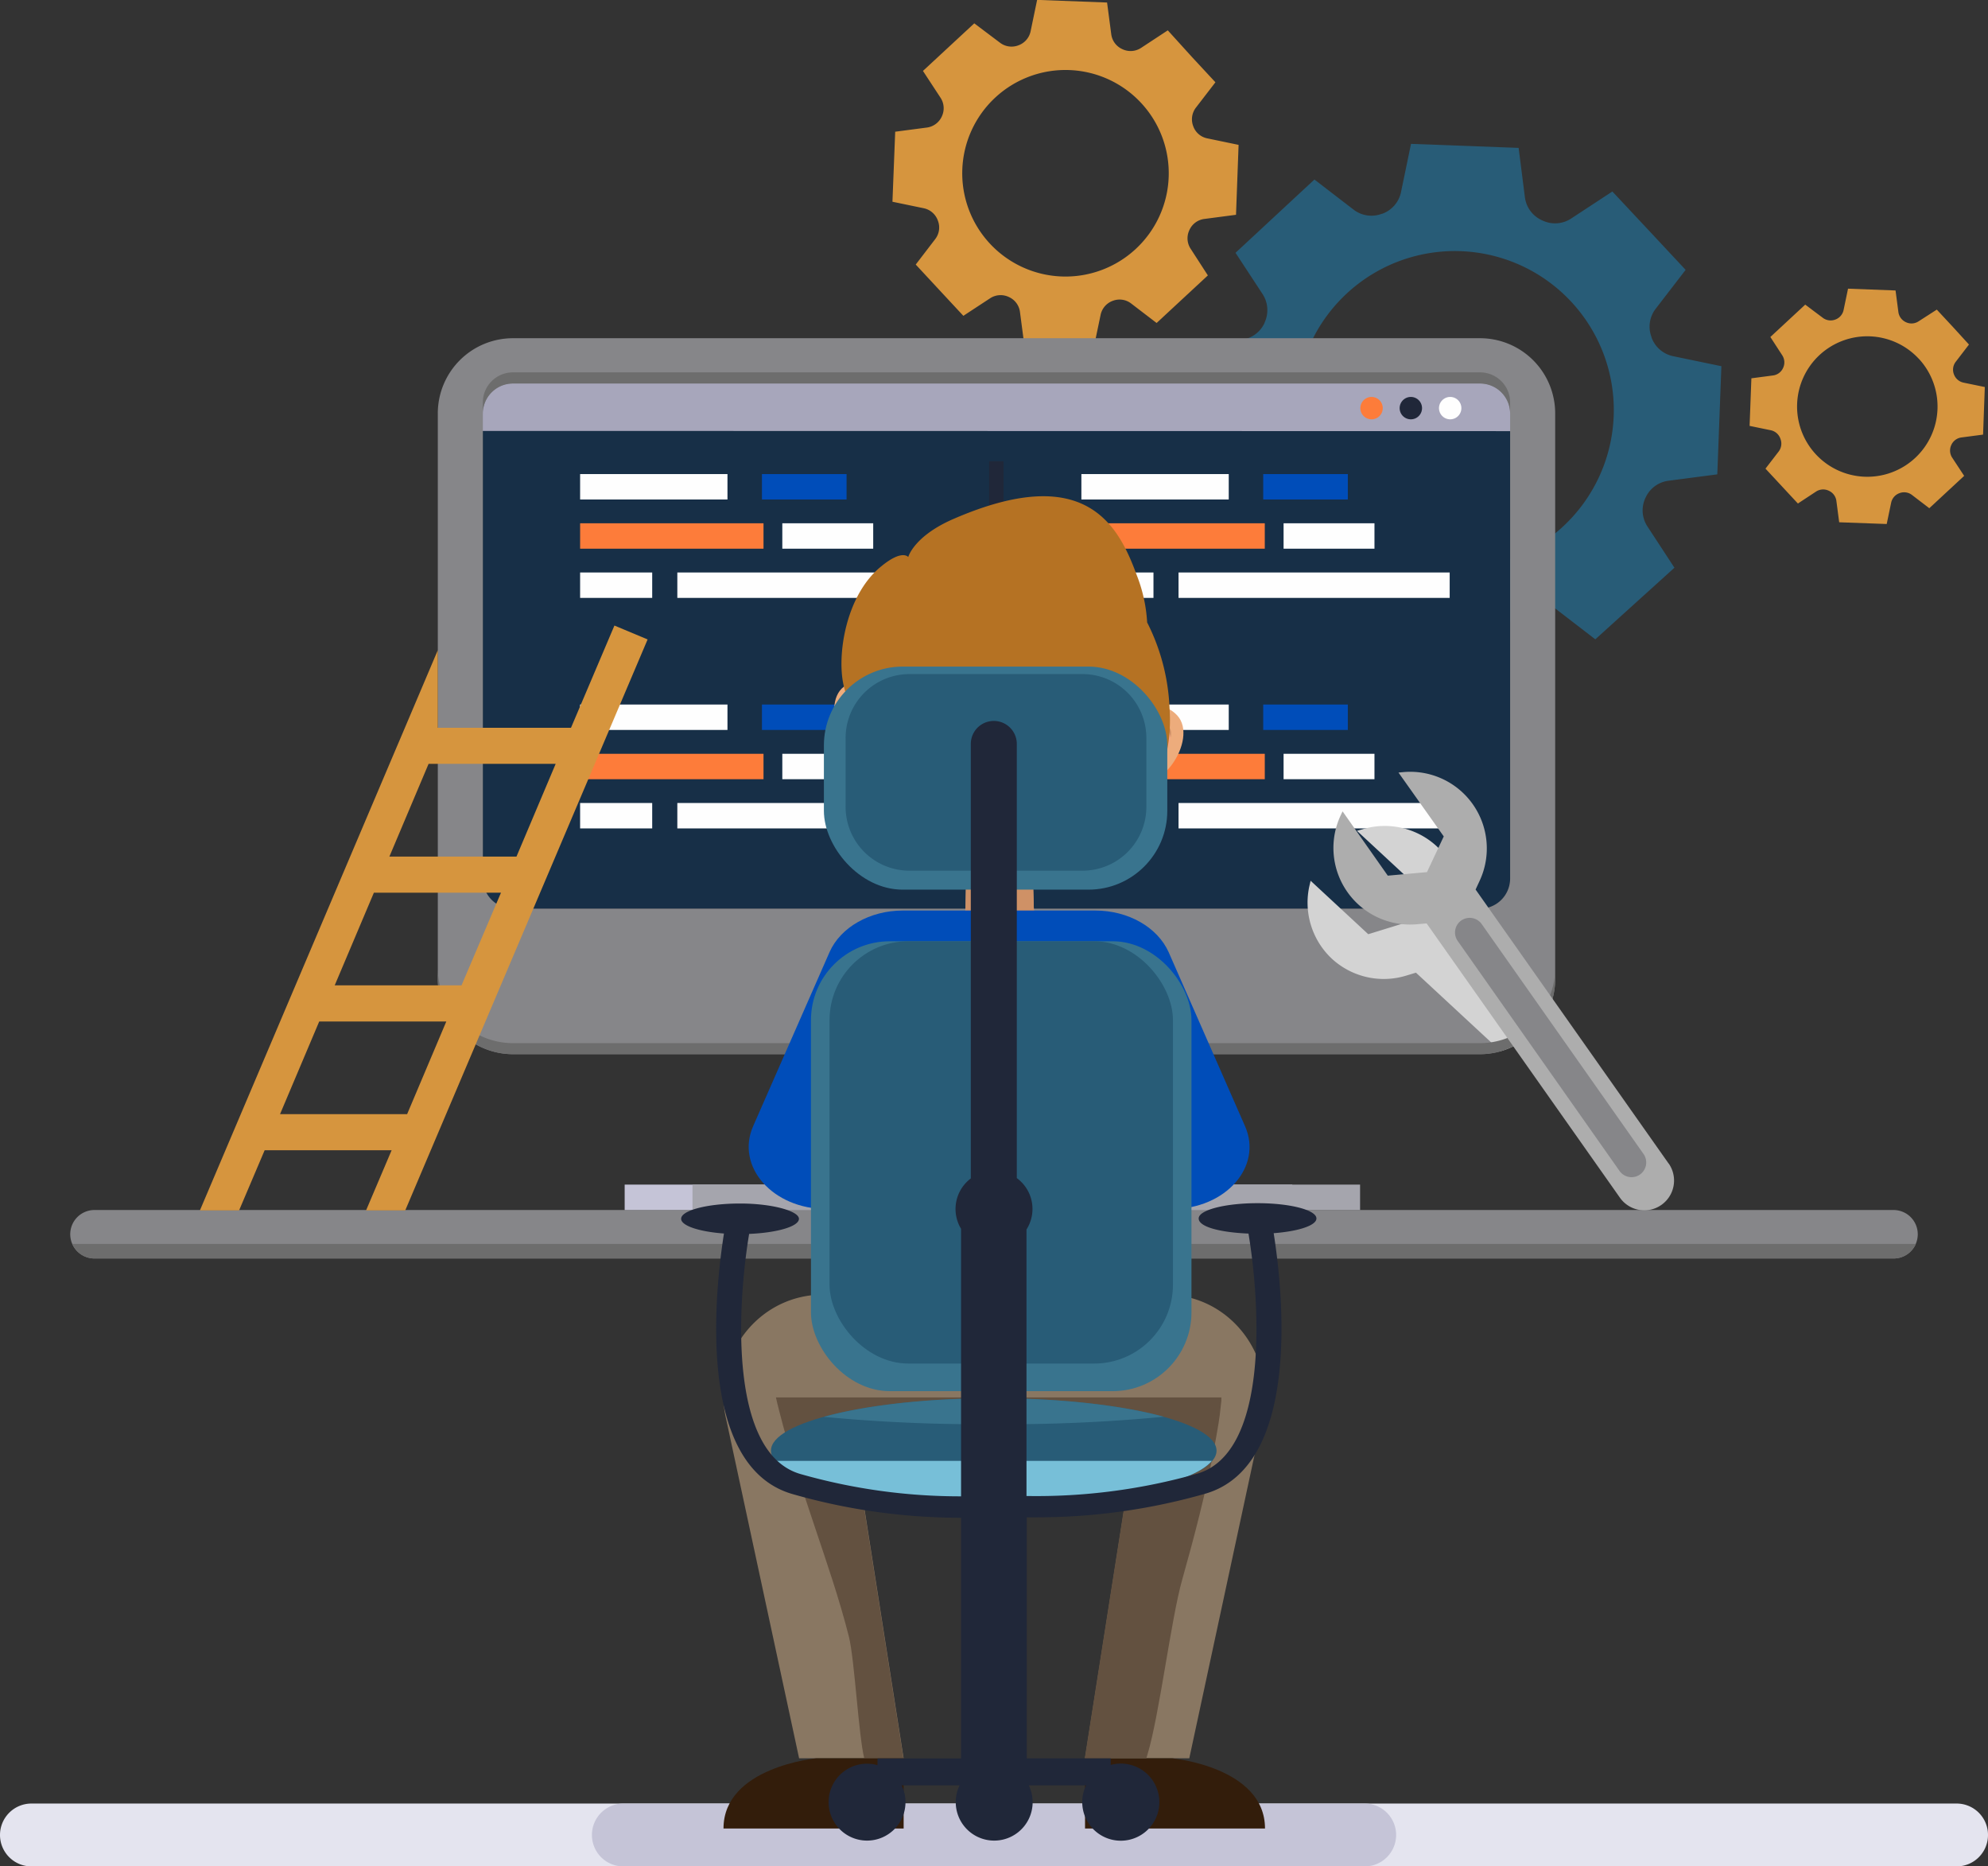 <svg xmlns="http://www.w3.org/2000/svg" viewBox="0 0 355.23 333.39"><rect x="0" y="0" width="355.23" height="333.39" fill="#333333" stroke="none"/><defs><style>.b3a34c93-c30a-4f51-b521-7329aa8518ea{isolation:isolate;}.b19404f6-814b-45d8-ba2d-40fad186e337{fill:#285c77;}.f380efcc-1ca8-47fd-887f-e42901dcb75d{fill:#d6953e;}.aecf2cb7-32dd-44d7-8861-2713500e1522{fill:#868689;}.ae38696a-da3b-412e-b7cf-a06f9fea9537{fill:#6d6d6d;}.aeafc3a6-c85b-4a01-bffa-1235a692736a{fill:#c5c4d7;}.f094990e-23e0-4841-95a0-70e09272adab{fill:#a5a5ad;}.b1ae5ba9-bc0f-487c-9fec-4795ea94f1b5{fill:#172f47;}.b24088ec-79c9-441b-983d-ded67011a40f{fill:#202739;}.b7f407ee-1c0a-4833-8e40-73bb9654ddc0{fill:#a7a6bb;}.b1e63c09-1609-46a1-802e-d19b81645ac1{fill:#fefefe;}.bd68706a-487c-4e7f-a93b-13ae15cf591e{fill:#fd7c3a;}.e6c8939f-2e7e-4251-801b-da888261cef0{fill:#004db9;}.b9dde326-baac-4368-b230-f8be4c3007ea{fill:#d3d3d3;}.af4dbccf-fb4a-480f-941f-16452b60ca68,.b9dde326-baac-4368-b230-f8be4c3007ea{mix-blend-mode:multiply;}.ba2f0cb2-3900-415c-b936-19d40cea5390{fill:#adadad;}.a18dd5a6-7daa-4840-9f2d-345ec64e0339{fill:#e4e4ef;}.ec26aba3-44f4-448f-9a94-6b5724e03a2d{fill:#897762;}.a7abc3a9-d69b-47ff-8b2a-b1d9a4600230{fill:#331d0b;}.b771d170-1c17-4d68-b30e-75e0d1cb050e{fill:#635140;}.ac83deba-4e24-4227-acd9-72ea5e73f705{fill:#edac7c;}.af648e2b-e729-485f-b2d4-f889469303ec{fill:#f7a588;}.e7b65355-6819-46f7-adc6-bd984334e794{fill:#cf9166;}.f3ccedae-dadf-4dcb-9aa8-c940c333c35c{fill:#b57223;}.b0575ce8-85dd-486b-8b8d-2c894e884341{fill:#39748e;}.af4dbccf-fb4a-480f-941f-16452b60ca68{fill:#77bfd8;}path#settings{transform-box:fill-box;transform-origin:center;animation:settings 6s ease 0s infinite}rect.bd68706a-487c-4e7f-a93b-13ae15cf591e{animation:rect 6s ease 0s infinite}path.f3ccedae-dadf-4dcb-9aa8-c940c333c35c{transform-box:fill-box;transform-origin:bottom;animation:path____head 3s ease 0s infinite}@keyframes settings{0%,50%{transform:rotate(0)}30%{transform:rotate(300deg)}70%{transform:rotate(500deg)}90%{transform:rotate(-100deg)}}@keyframes rect{0%,30%,70%{opacity:1}50%,90%{opacity:0}}@keyframes path____head{0%,50%{transform:rotate(0)}30%,90%{transform:rotate(1deg)}70%{transform:rotate(-1deg)}}</style></defs><title>softwaredevelopment2</title><g class="b3a34c93-c30a-4f51-b521-7329aa8518ea"><g id="e26c3ab6-03aa-44ff-b6ef-939a602860b1" data-name="OBJECTS"><path id="settings" class="b19404f6-814b-45d8-ba2d-40fad186e337" d="M235.4,33.65,221.3,46.74l4.86,7.41a5.26,5.26,0,0,1,.33,5.07l0,.05a5.22,5.22,0,0,1-4.05,3l-8.78,1.16-.72,19.22,8.68,1.81a5.23,5.23,0,0,1,3.81,3.35l0,0a5.24,5.24,0,0,1-.7,5l-5.4,7,6.55,7.05,6.54,7,7.41-4.85a5.21,5.21,0,0,1,5.06-.33l.06,0a5.22,5.22,0,0,1,3.05,4l1.16,8.79,19.22.71,1.81-8.67a5.24,5.24,0,0,1,3.35-3.82l.05,0a5.25,5.25,0,0,1,5,.71l7,5.39L299.73,103l-4.85-7.41a5.21,5.21,0,0,1-.33-5.06l0,0a5.23,5.23,0,0,1,4.05-3.06l8.79-1.15L308.12,67l-8.67-1.8a5.24,5.24,0,0,1-3.82-3.35l0-.06a5.23,5.23,0,0,1,.71-5l5.39-7-6.54-7-6.55-7-7.41,4.86a5.24,5.24,0,0,1-5.06.33l0,0A5.25,5.25,0,0,1,273,36.74L271.89,28l-19.23-.72-1.8,8.68a5.25,5.25,0,0,1-3.35,3.81l-.06,0a5.22,5.22,0,0,1-5-.7Zm45.93,21.88A28.4,28.4,0,1,1,241.19,54,28.4,28.4,0,0,1,281.33,55.53Z" transform="translate(-0.53 -1.58)"/><path id="settings" class="f380efcc-1ca8-47fd-887f-e42901dcb75d" d="M323.1,56l-6.23,5.78L319,65.06a2.32,2.32,0,0,1,.15,2.24v0a2.29,2.29,0,0,1-1.79,1.35l-3.88.51-.32,8.5,3.83.79A2.32,2.32,0,0,1,318.68,80v0a2.33,2.33,0,0,1-.31,2.22L316,85.3l2.89,3.11,2.9,3.12,3.27-2.15a2.32,2.32,0,0,1,2.24-.14h0A2.32,2.32,0,0,1,328.66,91l.51,3.88,8.49.31.8-3.83a2.31,2.31,0,0,1,1.48-1.68h0a2.3,2.3,0,0,1,2.22.31l3.11,2.38,6.23-5.78-2.15-3.27a2.32,2.32,0,0,1-.15-2.24v0a2.31,2.31,0,0,1,1.8-1.35l3.88-.51.31-8.5-3.83-.79a2.34,2.34,0,0,1-1.69-1.48v0a2.3,2.3,0,0,1,.31-2.22l2.38-3.1L349.5,60l-2.89-3.11L343.33,59a2.3,2.3,0,0,1-2.23.14h0a2.34,2.34,0,0,1-1.35-1.79l-.51-3.88-8.49-.32-.8,3.84a2.31,2.31,0,0,1-1.48,1.68h0a2.32,2.32,0,0,1-2.22-.31Zm20.29,9.66A12.55,12.55,0,1,1,325.66,65,12.55,12.55,0,0,1,343.39,65.67Z" transform="translate(-0.53 -1.58)"/><path id="settings" class="f380efcc-1ca8-47fd-887f-e42901dcb75d" d="M174.62,5.75l-9.17,8.5,3.16,4.82a3.41,3.41,0,0,1,.22,3.29l0,0a3.42,3.42,0,0,1-2.63,2l-5.71.75L160,37.62l5.64,1.17A3.42,3.42,0,0,1,168.12,41v0a3.39,3.39,0,0,1-.46,3.27l-3.5,4.57,4.25,4.58L172.67,58l4.82-3.16a3.41,3.41,0,0,1,3.29-.21h0a3.4,3.4,0,0,1,2,2.64l.75,5.7,12.49.47,1.18-5.64a3.4,3.4,0,0,1,2.17-2.48h0a3.38,3.38,0,0,1,3.26.46l4.57,3.5,9.16-8.5L213.27,46a3.4,3.4,0,0,1-.22-3.3l0,0a3.39,3.39,0,0,1,2.63-2l5.71-.75.46-12.49-5.63-1.17a3.36,3.36,0,0,1-2.48-2.18l0,0a3.42,3.42,0,0,1,.46-3.27l3.51-4.56-4.26-4.59L209.2,7l-4.81,3.16a3.41,3.41,0,0,1-3.29.21h0a3.39,3.39,0,0,1-2-2.64l-.75-5.7-12.5-.47-1.17,5.64a3.4,3.4,0,0,1-2.18,2.48h0a3.4,3.4,0,0,1-3.27-.46ZM204.46,20a18.45,18.45,0,1,1-26.08-1A18.45,18.45,0,0,1,204.46,20Z" transform="translate(-0.53 -1.58)"/><path class="aecf2cb7-32dd-44d7-8861-2713500e1522" d="M17.41,226.4H338.88a4.33,4.33,0,0,0,4.33-4.33h0a4.33,4.33,0,0,0-4.33-4.33H17.41a4.33,4.33,0,0,0-4.33,4.33h0A4.33,4.33,0,0,0,17.41,226.4Z" transform="translate(-0.53 -1.58)"/><path class="ae38696a-da3b-412e-b7cf-a06f9fea9537" d="M13.44,223.79a4.33,4.33,0,0,0,4,2.61H338.88a4.31,4.31,0,0,0,4-2.61Z" transform="translate(-0.53 -1.58)"/><rect class="aeafc3a6-c85b-4a01-bffa-1235a692736a" x="112.17" y="213.2" width="119.29" height="4.54" transform="translate(343.08 429.36) rotate(180)"/><rect class="f094990e-23e0-4841-95a0-70e09272adab" x="124.28" y="213.2" width="119.29" height="4.54" transform="translate(367.31 429.36) rotate(180)"/><path class="b1ae5ba9-bc0f-487c-9fec-4795ea94f1b5" d="M270.37,75.44v83.12a5.38,5.38,0,0,1-5.37,5.37H92.18a5.38,5.38,0,0,1-5.37-5.37V75.44a5.37,5.37,0,0,1,5.37-5.37H265A5.37,5.37,0,0,1,270.37,75.44Z" transform="translate(-0.53 -1.58)"/><rect class="b24088ec-79c9-441b-983d-ded67011a40f" x="176.74" y="82.4" width="2.58" height="83.79"/><path class="b7f407ee-1c0a-4833-8e40-73bb9654ddc0" d="M274.39,78.6V72.5A6.46,6.46,0,0,0,267.94,66H89.24a6.46,6.46,0,0,0-6.45,6.46v6.1Z" transform="translate(-0.53 -1.58)"/><rect class="b1e63c09-1609-46a1-802e-d19b81645ac1" x="193.23" y="125.86" width="26.33" height="4.54"/><rect class="bd68706a-487c-4e7f-a93b-13ae15cf591e" x="193.23" y="134.66" width="32.77" height="4.54"/><rect class="b1e63c09-1609-46a1-802e-d19b81645ac1" x="229.36" y="134.66" width="16.24" height="4.54"/><rect class="b1e63c09-1609-46a1-802e-d19b81645ac1" x="193.23" y="143.45" width="12.88" height="4.54"/><rect class="b1e63c09-1609-46a1-802e-d19b81645ac1" x="210.59" y="143.45" width="48.45" height="4.54"/><rect class="e6c8939f-2e7e-4251-801b-da888261cef0" x="225.72" y="125.86" width="15.12" height="4.54"/><rect class="b1e63c09-1609-46a1-802e-d19b81645ac1" x="193.23" y="84.69" width="26.33" height="4.54"/><rect class="bd68706a-487c-4e7f-a93b-13ae15cf591e" x="193.23" y="93.48" width="32.77" height="4.54"/><rect class="b1e63c09-1609-46a1-802e-d19b81645ac1" x="229.36" y="93.48" width="16.24" height="4.54"/><rect class="b1e63c09-1609-46a1-802e-d19b81645ac1" x="193.23" y="102.27" width="12.88" height="4.54"/><rect class="b1e63c09-1609-46a1-802e-d19b81645ac1" x="210.59" y="102.27" width="48.45" height="4.54"/><rect class="e6c8939f-2e7e-4251-801b-da888261cef0" x="225.72" y="84.69" width="15.12" height="4.54"/><rect class="b1e63c09-1609-46a1-802e-d19b81645ac1" x="103.66" y="125.86" width="26.33" height="4.54"/><rect class="bd68706a-487c-4e7f-a93b-13ae15cf591e" x="103.66" y="134.66" width="32.77" height="4.54"/><rect class="b1e63c09-1609-46a1-802e-d19b81645ac1" x="139.79" y="134.66" width="16.24" height="4.54"/><rect class="b1e63c09-1609-46a1-802e-d19b81645ac1" x="103.66" y="143.45" width="12.88" height="4.54"/><rect class="b1e63c09-1609-46a1-802e-d19b81645ac1" x="121.03" y="143.45" width="48.45" height="4.54"/><rect class="e6c8939f-2e7e-4251-801b-da888261cef0" x="136.15" y="125.86" width="15.12" height="4.54"/><rect class="b1e63c09-1609-46a1-802e-d19b81645ac1" x="103.66" y="84.69" width="26.33" height="4.54"/><rect class="bd68706a-487c-4e7f-a93b-13ae15cf591e" x="103.66" y="93.48" width="32.77" height="4.54"/><rect class="b1e63c09-1609-46a1-802e-d19b81645ac1" x="139.79" y="93.48" width="16.24" height="4.54"/><rect class="b1e63c09-1609-46a1-802e-d19b81645ac1" x="103.66" y="102.27" width="12.88" height="4.54"/><rect class="b1e63c09-1609-46a1-802e-d19b81645ac1" x="121.03" y="102.27" width="48.45" height="4.54"/><rect class="e6c8939f-2e7e-4251-801b-da888261cef0" x="136.15" y="84.69" width="15.12" height="4.54"/><path class="aecf2cb7-32dd-44d7-8861-2713500e1522" d="M265,62H92.18A13.43,13.43,0,0,0,78.76,75.44v101A13.43,13.43,0,0,0,92.18,189.9H265a13.43,13.43,0,0,0,13.42-13.42v-101A13.43,13.43,0,0,0,265,62Zm5.37,96.54a5.38,5.38,0,0,1-5.37,5.37H92.18a5.38,5.38,0,0,1-5.37-5.37V75.44a5.37,5.37,0,0,1,5.37-5.37H265a5.37,5.37,0,0,1,5.37,5.37Z" transform="translate(-0.53 -1.58)"/><path class="b9dde326-baac-4368-b230-f8be4c3007ea" d="M260.85,167.54l.39-1.71a13.68,13.68,0,0,0-4-13.08h0a13.69,13.69,0,0,0-13.34-3L243,150l10.3,9.55-1.57,6.85-6.71,2.07-10.3-9.55-.2.85a13.72,13.72,0,0,0,4,13.08h0a13.69,13.69,0,0,0,13.34,3l1.68-.51,15.11,14A13.46,13.46,0,0,0,277,182.5Z" transform="translate(-0.53 -1.58)"/><path class="ae38696a-da3b-412e-b7cf-a06f9fea9537" d="M265,68.1H92.18a5.37,5.37,0,0,0-5.37,5.37v2a5.37,5.37,0,0,1,5.37-5.37H265a5.37,5.37,0,0,1,5.37,5.37v-2A5.37,5.37,0,0,0,265,68.1Z" transform="translate(-0.53 -1.58)"/><path class="ae38696a-da3b-412e-b7cf-a06f9fea9537" d="M265,187.93H92.18a13.43,13.43,0,0,1-13.42-13.42v2A13.43,13.43,0,0,0,92.18,189.9H265a13.43,13.43,0,0,0,13.42-13.42v-2A13.43,13.43,0,0,1,265,187.93Z" transform="translate(-0.53 -1.58)"/><path class="b1e63c09-1609-46a1-802e-d19b81645ac1" d="M261.66,74.49a2,2,0,1,1-2-2A2,2,0,0,1,261.66,74.49Z" transform="translate(-0.53 -1.58)"/><path class="b24088ec-79c9-441b-983d-ded67011a40f" d="M254.63,74.49a2,2,0,1,1-2-2A2,2,0,0,1,254.63,74.49Z" transform="translate(-0.53 -1.58)"/><path class="bd68706a-487c-4e7f-a93b-13ae15cf591e" d="M247.61,74.49a2,2,0,1,1-2-2A2,2,0,0,1,247.61,74.49Z" transform="translate(-0.53 -1.58)"/><path class="ba2f0cb2-3900-415c-b936-19d40cea5390" d="M298.73,209.49l-34.53-49,.74-1.6a13.69,13.69,0,0,0-13.65-19.38l-.87.08L258.51,151l-3,6.38-7,.63-8.08-11.49-.37.79a13.69,13.69,0,0,0,13.65,19.38l1.74-.15,34.54,49a5.32,5.32,0,1,0,8.7-6.13Z" transform="translate(-0.53 -1.58)"/><path class="aecf2cb7-32dd-44d7-8861-2713500e1522" d="M293.57,211.4h0a2.62,2.62,0,0,1-3.65-.64L261,169.67a2.62,2.62,0,0,1,.64-3.65h0a2.63,2.63,0,0,1,3.65.64l28.93,41.09A2.63,2.63,0,0,1,293.57,211.4Z" transform="translate(-0.53 -1.58)"/><path class="f380efcc-1ca8-47fd-887f-e42901dcb75d" d="M110.32,113.33l-7.76,18.26H78.76V117.73l-6.79,16-.39.91h0L36.25,217.81h7l4.57-10.75H70.51l-4.57,10.75h7l43.31-102ZM70.11,154.6l7-16.56H99.82l-7,16.56Zm19.94,6.45L83,177.6H60.34l7-16.55ZM50.57,200.61l7-16.55H80.28l-7,16.55Z" transform="translate(-0.53 -1.58)"/><path class="a18dd5a6-7daa-4840-9f2d-345ec64e0339" d="M350.15,335H6.15a5.62,5.62,0,0,1-5.62-5.61h0a5.62,5.62,0,0,1,5.62-5.62h344a5.61,5.61,0,0,1,5.61,5.62h0A5.61,5.61,0,0,1,350.15,335Z" transform="translate(-0.53 -1.58)"/><path class="aeafc3a6-c85b-4a01-bffa-1235a692736a" d="M244.38,335H111.92a5.61,5.61,0,0,1-5.62-5.61h0a5.61,5.61,0,0,1,5.62-5.62H244.38a5.62,5.62,0,0,1,5.62,5.62h0A5.62,5.62,0,0,1,244.38,335Z" transform="translate(-0.53 -1.58)"/><path class="ec26aba3-44f4-448f-9a94-6b5724e03a2d" d="M177.28,232.86H209a15.18,15.18,0,0,1,1.61.09c10.79,1.12,17.95,11.77,15.43,22.32l-13,60.42H194.41l9-57.31H177.28Z" transform="translate(-0.53 -1.58)"/><path class="a7abc3a9-d69b-47ff-8b2a-b1d9a4600230" d="M194.41,315.69H210s16.57,1.57,16.57,12.54H194.41Z" transform="translate(-0.53 -1.58)"/><path class="ec26aba3-44f4-448f-9a94-6b5724e03a2d" d="M179.08,232.86H147.36a15.18,15.18,0,0,0-1.61.09c-10.79,1.12-18,11.77-15.43,22.32l13,60.42H162l-9-57.31h26.09Z" transform="translate(-0.53 -1.58)"/><path class="b771d170-1c17-4d68-b30e-75e0d1cb050e" d="M205.36,315.69c.07-.2.13-.41.19-.61,2.16-7.12,4.2-24.13,6.22-31.29,2.16-7.66,4.17-15.36,5.66-23.18.31-1.61.57-3.22.85-4.82.1-.73.18-1.2.21-1.45.1-.84.2-1.67.28-2.51,0-.2,0-.41,0-.61H177.28v7.16h26.08l-9,57.31Z" transform="translate(-0.53 -1.58)"/><path class="b771d170-1c17-4d68-b30e-75e0d1cb050e" d="M179.08,251.22h-39.9c.18.82.38,1.63.59,2.44,1.75,6.9,4,13.66,6.26,20.41,2.2,6.58,4.49,13.16,6.19,19.9,1,3.95,1.74,17.79,2.74,21.72h7l-9-57.31h26.09Z" transform="translate(-0.53 -1.58)"/><path class="ac83deba-4e24-4227-acd9-72ea5e73f705" d="M159.85,127.09s-4-6.27-8.52-2.85.27,15.81,8.54,13.81Z" transform="translate(-0.53 -1.58)"/><path class="af648e2b-e729-485f-b2d4-f889469303ec" d="M159.86,131.24v5.64c-7,.57-10.05-9.44-6.74-10.47C155.81,125.58,158.68,129.27,159.86,131.24Z" transform="translate(-0.53 -1.58)"/><path class="e7b65355-6819-46f7-adc6-bd984334e794" d="M151.82,128.3l.05-.12.14-.33a2.2,2.2,0,0,1,.71-.9,1.24,1.24,0,0,1,.3-.16l.17-.05h.08l.11,0a.75.75,0,0,1,.2,0h.4l.22,0a4.61,4.61,0,0,1,1.68.74,9.27,9.27,0,0,1,.8.6l.73.64c.46.44.88.88,1.25,1.25l1.2,1.29a4.06,4.06,0,0,0-.18-.46,10.28,10.28,0,0,0-.58-1.15c-.14-.23-.29-.48-.47-.73s-.38-.51-.6-.77a8.38,8.38,0,0,0-1.61-1.45,6.06,6.06,0,0,0-1-.53,3.7,3.7,0,0,0-1.12-.25H154l-.27,0-.28,0a1.09,1.09,0,0,0-.25.07l-.11,0-.07,0-.06,0-.23.11a2,2,0,0,0-.38.32,2,2,0,0,0-.41.68,3.25,3.25,0,0,0-.12.57,2.23,2.23,0,0,0,0,.37Z" transform="translate(-0.53 -1.58)"/><path class="ac83deba-4e24-4227-acd9-72ea5e73f705" d="M202,130.72s5-5.49,8.88-1.34-3,15.52-10.78,12.14Z" transform="translate(-0.53 -1.58)"/><path class="af648e2b-e729-485f-b2d4-f889469303ec" d="M201.24,134.82l-1,5.55c6.84,1.77,11.52-7.58,8.44-9.16C206.2,129.93,202.74,133.08,201.24,134.82Z" transform="translate(-0.53 -1.58)"/><path class="e7b65355-6819-46f7-adc6-bd984334e794" d="M209.66,133.29l0-.12c0-.09,0-.2-.08-.35a2.26,2.26,0,0,0-.55-1,1.05,1.05,0,0,0-.27-.2l-.16-.08,0,0h0l-.1,0-.2-.05-.19,0-.2,0a.79.79,0,0,0-.22,0,4.46,4.46,0,0,0-1.79.43c-.3.13-.59.29-.88.45l-.83.51c-.53.36-1,.71-1.44,1l-1.41,1.07s.08-.16.25-.43a9.29,9.29,0,0,1,.78-1c.17-.2.36-.42.58-.64a9.63,9.63,0,0,1,.73-.66,8.76,8.76,0,0,1,1.83-1.15,5.78,5.78,0,0,1,1.09-.35,4,4,0,0,1,1.15-.06l.28.05a1.34,1.34,0,0,1,.27.07l.26.09a1.67,1.67,0,0,1,.23.11l.1.05.07,0,0,0a.83.83,0,0,1,.21.16,1.53,1.53,0,0,1,.32.36,1.83,1.83,0,0,1,.28.75,2.5,2.5,0,0,1,0,.59c0,.15,0,.28-.06.36Z" transform="translate(-0.53 -1.58)"/><path class="ac83deba-4e24-4227-acd9-72ea5e73f705" d="M173.34,147.05l11.45,0s.47,17.92.51,17.92-.83,3.57-5.91,3.66-6.34-3.64-6.34-3.64S173.34,147.05,173.34,147.05Z" transform="translate(-0.53 -1.58)"/><path class="e7b65355-6819-46f7-adc6-bd984334e794" d="M173.34,147.05l11.45,0s.47,17.92.51,17.92-.83,3.57-5.91,3.66-6.34-3.64-6.34-3.64S173.34,147.05,173.34,147.05Z" transform="translate(-0.53 -1.58)"/><path class="e7b65355-6819-46f7-adc6-bd984334e794" d="M174,149.87l11.4,1s-.05,2.29-.09,4.24c0,.29-3.32.5-3.68.52a20.14,20.14,0,0,1-8.2-1.32C173.72,152.32,174,149.87,174,149.87Z" transform="translate(-0.53 -1.58)"/><path class="e7b65355-6819-46f7-adc6-bd984334e794" d="M157.45,121.79c1-7.9,5-15.08,13.1-17.48a33.35,33.35,0,0,1,12.78-.83c4.2.44,8.66,1.1,12.48,3,6.85,3.35,5.5,6.92,5.6,14.22,0,.71,4.46,4.59,4.43,5.3-.09,1.64-.1,3.26-.3,4.89a38.32,38.32,0,0,1-2.86,10.71A24.43,24.43,0,0,1,194.3,152,24.41,24.41,0,0,1,175,155.2a25.64,25.64,0,0,1-7.94-3.62,22.87,22.87,0,0,1-8.36-11.28,34.84,34.84,0,0,1-1.81-11.81,36.6,36.6,0,0,1,.56-6.53Z" transform="translate(-0.53 -1.58)"/><path class="e7b65355-6819-46f7-adc6-bd984334e794" d="M157,122a58.05,58.05,0,0,1,.24-7C156.94,119,157,122,157,122Z" transform="translate(-0.53 -1.58)"/><path class="f3ccedae-dadf-4dcb-9aa8-c940c333c35c" d="M209.51,128.05a37.08,37.08,0,0,0-4-15.28,27.13,27.13,0,0,0-1.88-8.5c-3.33-9.1-9.3-20.13-32.69-10-7.14,3.09-8.12,6.82-8.12,6.82s-1.05-1.44-4.82,1.66C151.52,108,150,119,151.33,124.24a22.8,22.8,0,0,0,1.21,3.62c-1.1,9.08,1.84,18.25,14.49,23.72C181.41,157.78,211.29,154.49,209.51,128.05Z" transform="translate(-0.53 -1.58)"/><path class="e6c8939f-2e7e-4251-801b-da888261cef0" d="M223,202.76l-13.65-31.09c-2-4.45-7.21-7.43-13.1-7.43h-34.4c-5.89,0-11.14,3-13.09,7.43l-13.65,31.09c-3.18,7.23,3.52,14.8,13.08,14.8h61.72C219.51,217.56,226.2,210,223,202.76Z" transform="translate(-0.53 -1.58)"/><rect class="b0575ce8-85dd-486b-8b8d-2c894e884341" x="144.91" y="168.15" width="67.99" height="80.37" rx="14.08"/><rect class="b19404f6-814b-45d8-ba2d-40fad186e337" x="148.23" y="168.15" width="61.36" height="75.44" rx="14.08"/><rect class="b0575ce8-85dd-486b-8b8d-2c894e884341" x="147.22" y="119.08" width="61.36" height="39.85" rx="14.08"/><path class="b19404f6-814b-45d8-ba2d-40fad186e337" d="M193.93,157.12H163a11.4,11.4,0,0,1-11.37-11.44V133.44A11.41,11.41,0,0,1,163,122h31a11.41,11.41,0,0,1,11.37,11.44v12.24A11.4,11.4,0,0,1,193.93,157.12Z" transform="translate(-0.53 -1.58)"/><ellipse class="b19404f6-814b-45d8-ba2d-40fad186e337" cx="177.57" cy="259.15" rx="39.81" ry="9.35"/><path class="b0575ce8-85dd-486b-8b8d-2c894e884341" d="M147.73,254.69A294.44,294.44,0,0,0,178.11,256a294.44,294.44,0,0,0,30.38-1.33c-7.3-2-18.2-3.31-30.38-3.31S155,252.67,147.73,254.69Z" transform="translate(-0.53 -1.58)"/><path class="af4dbccf-fb4a-480f-941f-16452b60ca68" d="M139.07,262.56c3.62,4.29,19.72,7.53,39,7.53s35.42-3.24,39-7.53Z" transform="translate(-0.53 -1.58)"/><path class="a7abc3a9-d69b-47ff-8b2a-b1d9a4600230" d="M162,315.69H146.38s-16.57,1.57-16.57,12.54H162Z" transform="translate(-0.53 -1.58)"/><path class="b24088ec-79c9-441b-983d-ded67011a40f" d="M235.76,219.25c0-1.51-4.71-2.73-10.52-2.73s-10.52,1.22-10.52,2.73,3.86,2.49,8.9,2.7c2.09,12.58,3.71,39.09-9.12,42.88a105,105,0,0,1-30.55,4V221.22a6.82,6.82,0,0,0-1.73-9.18V134.48a4.11,4.11,0,0,0-8.22,0V212.1a6.83,6.83,0,0,0-1.74,9v47.79a104,104,0,0,1-28.75-4c-12.84-3.79-11.21-30.3-9.12-42.88,5-.21,8.9-1.33,8.9-2.7s-4.71-2.73-10.52-2.73-10.53,1.22-10.53,2.73c0,1.25,3.24,2.3,7.65,2.63-1.56,9.93-5.09,41.42,12.13,46.51a109.12,109.12,0,0,0,30.17,4.27h.07v43H157.33v1.19a7.16,7.16,0,0,0-1.87-.26,6.87,6.87,0,1,0,6.87,6.87,6.76,6.76,0,0,0-.69-3H172a6.76,6.76,0,0,0-.69,3,6.87,6.87,0,1,0,13.05-3h10.24a6.89,6.89,0,1,0,4.4-3.65v-1.17H184V272.64l1.87,0A109.17,109.17,0,0,0,216,268.39c17.21-5.09,13.69-36.58,12.12-46.51C232.53,221.55,235.76,220.5,235.76,219.25Z" transform="translate(-0.53 -1.58)"/></g></g></svg>